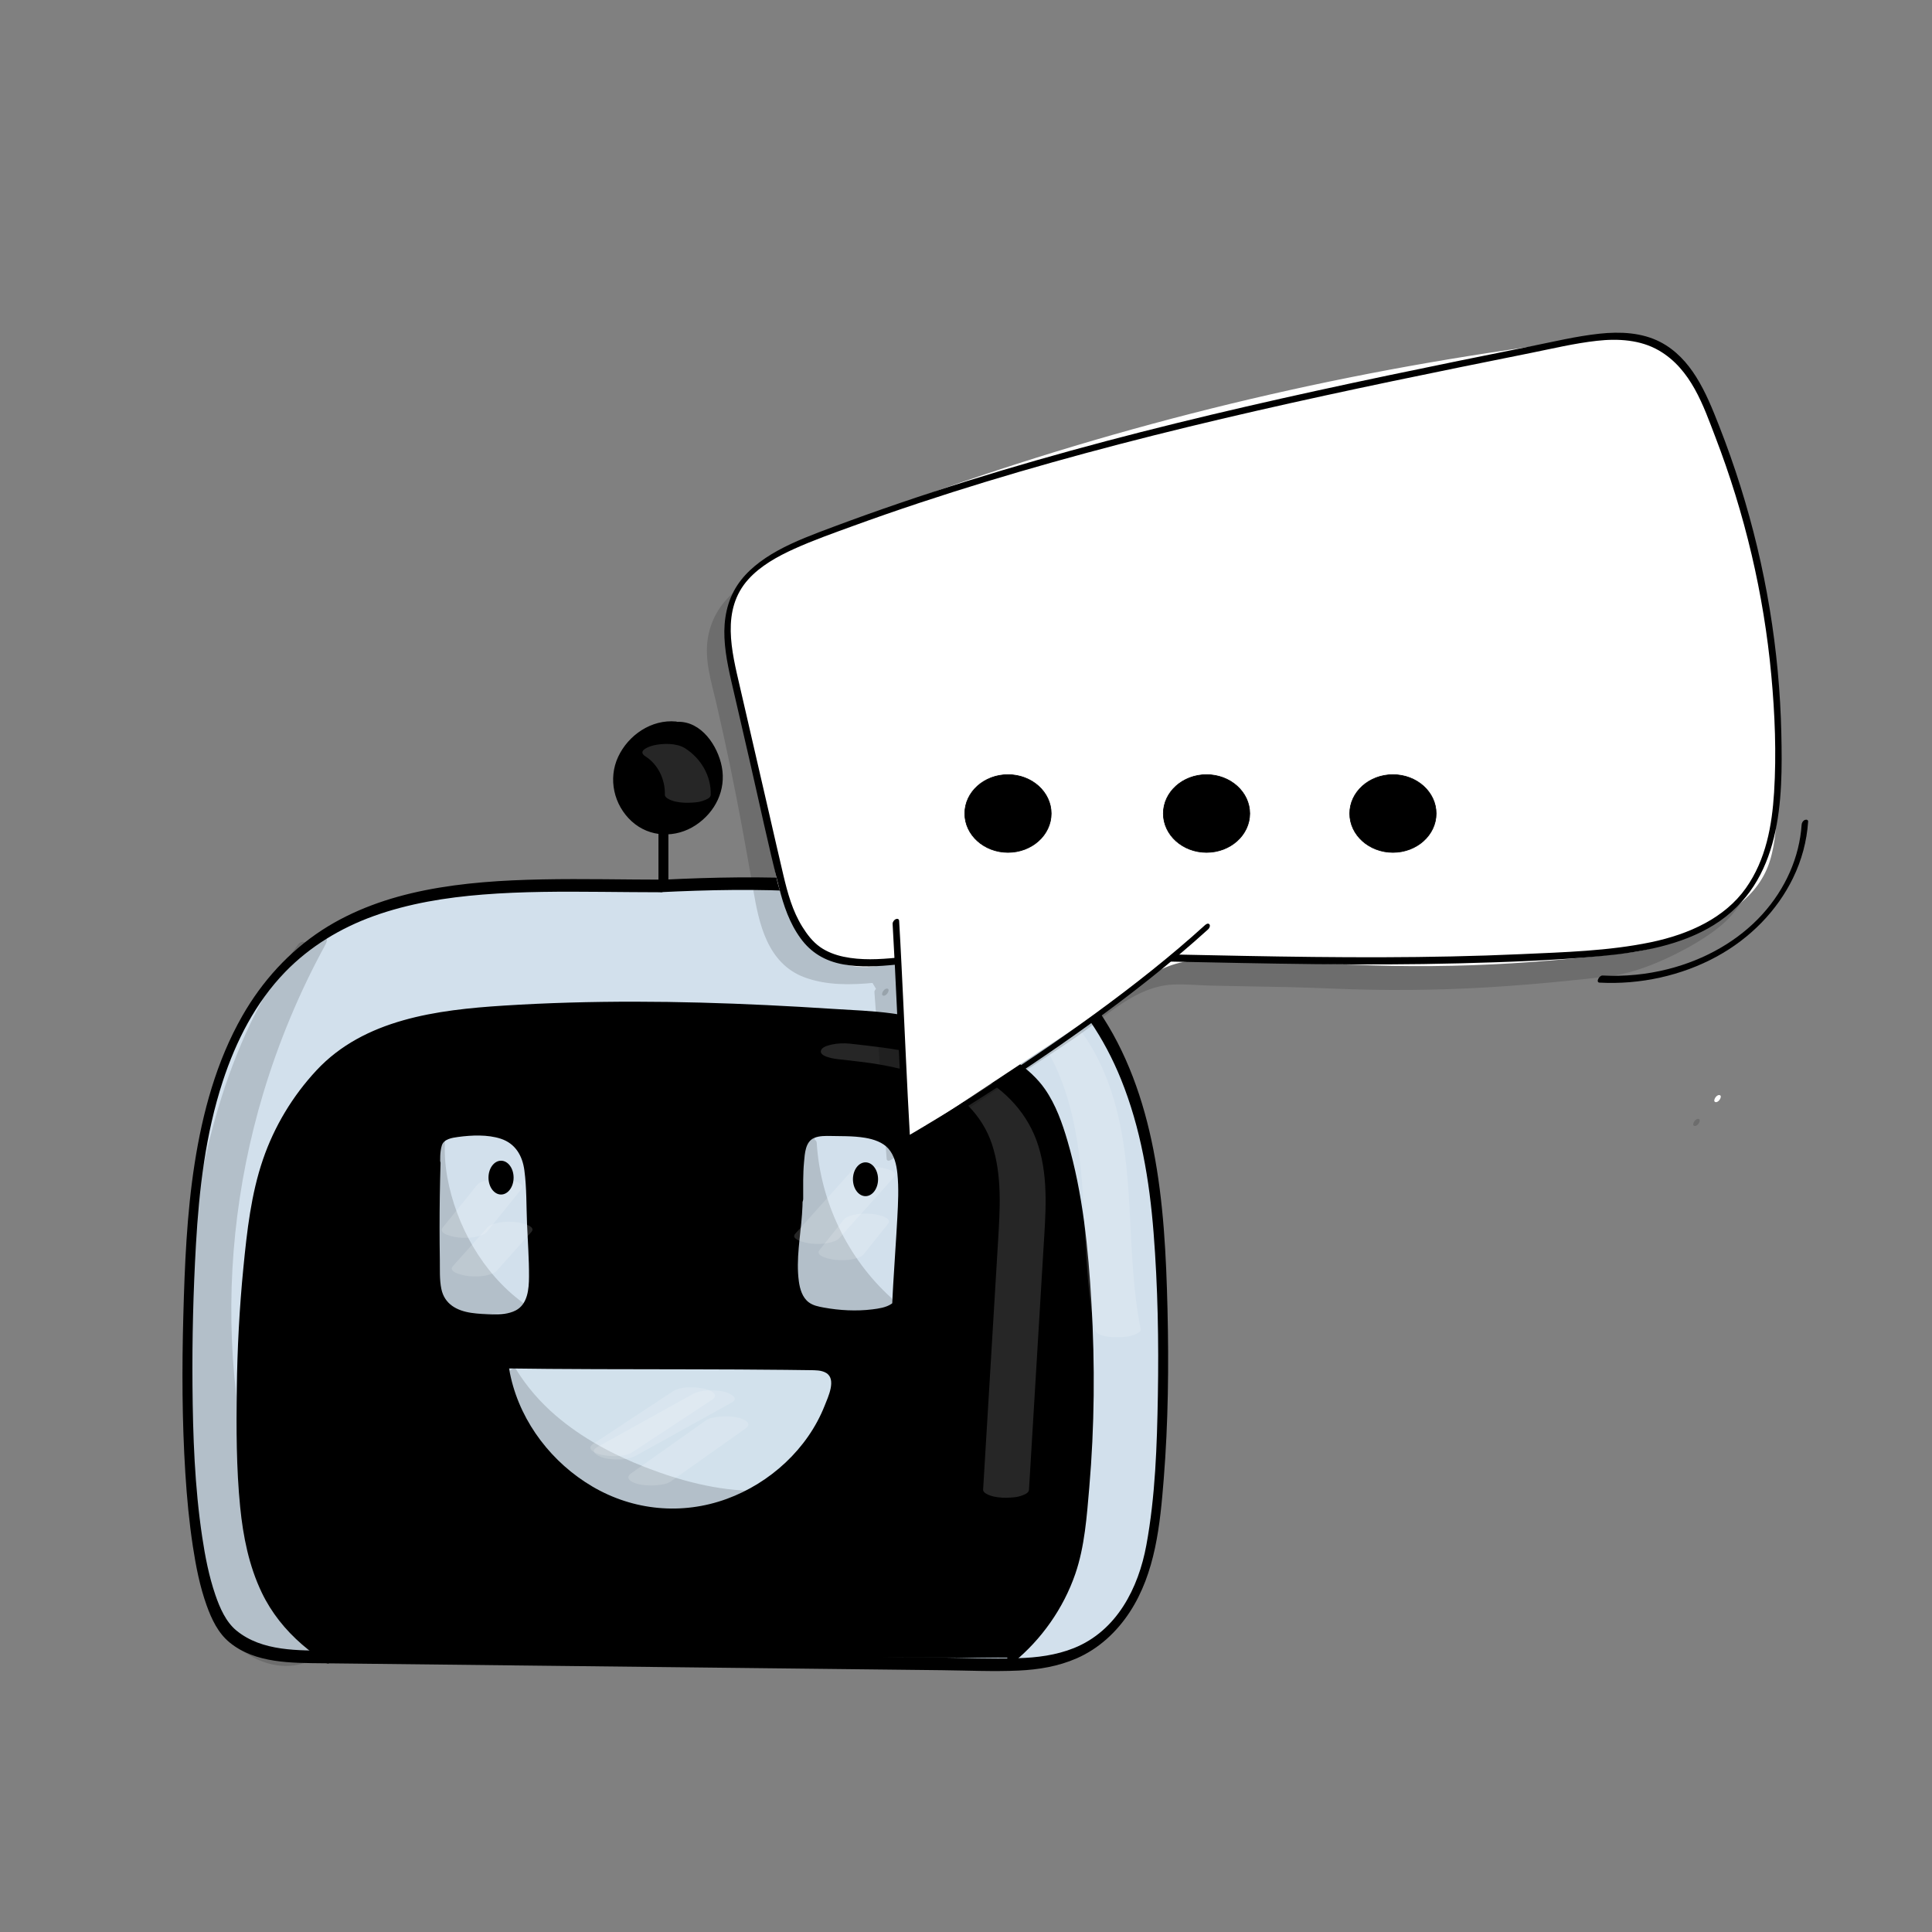<?xml version="1.0" encoding="utf-8"?>
<!-- Generator: Adobe Adobe Illustrator 24.2.0, SVG Export Plug-In . SVG Version: 6.00 Build 0)  -->
<svg version="1.1" xmlns="http://www.w3.org/2000/svg" xmlns:xlink="http://www.w3.org/1999/xlink" x="0px" y="0px"
	 viewBox="0 0 2000 2000" style="enable-background:new 0 0 2000 2000;" xml:space="preserve">
<rect x="0" y="0" width="2000" height="2000" fill="#808080" stroke="none"/>
<style type="text/css">
	.st0{fill:#D2E0EC;}
	.st1{fill:#D2E1EC;}
	.st2{opacity:0.149;}
	.st3{fill:#FFFFFF;}
	.st4{stroke:#000000;stroke-width:0.675;stroke-miterlimit:10;}
</style>
<g id="Ebene_6">
</g>
<g id="Ebene_3">
</g>
<g id="Ebene_4">
</g>
<g id="Ebene_5">
	<g>
		<g>
			<path class="st0" d="M686.78,917.13c-226.83,0-462.13-30.64-487.97,356.54c-7.39,110.79-13.33,371.43,40.62,418.89
				c23.72,20.86,58.19,22.29,89.73,22.64c231.48,2.59,462.95,5.18,694.43,7.76c46.14,0.52,126.82,5.52,161.1-96.11
				c22.85-67.75,23.7-278.33,11.82-383.6c-35.07-310.8-254.09-338.84-512.36-326.12"/>
			<g>
				<path d="M689.23,910.62c-42.68-0.01-85.36-1.11-128.03-0.26c-40.61,0.81-81.47,3.28-121.37,11.27
					c-37.39,7.48-74.17,20.22-106.28,41.08c-34.48,22.4-62.31,53.25-82.67,88.87c-26.83,46.94-41.21,100.22-49.47,153.33
					c-8.07,51.94-10.22,104.8-11.64,157.28c-1.46,54.22-1.33,108.57,2.08,162.72c1.6,25.43,3.97,50.84,7.82,76.03
					c3.15,20.59,7.19,41.31,14.24,60.96c5.11,14.24,11.82,28.54,23.72,38.33c26.69,21.93,64.42,21.21,97.05,21.58
					c85.47,0.96,170.95,1.91,256.42,2.87s170.95,1.91,256.42,2.87c42.57,0.48,85.14,0.95,127.71,1.43
					c26.35,0.29,52.92,1.58,79.27,0.38c20.68-0.94,41.14-4.35,60.2-12.71c22.81-10.01,41.32-27.17,54.86-47.9
					c26.57-40.7,31.37-90.47,35.14-137.69c4.67-58.51,5.32-117.43,3.89-176.09c-1.34-55.07-4-110.7-14.62-164.87
					c-9.99-50.97-27.46-101.34-57.09-144.36c-24.8-36.01-58.01-65.54-96.4-86.4c-39.11-21.25-82.54-33.71-126.26-41.07
					c-49.45-8.32-99.81-10.38-149.88-10c-25.93,0.2-51.86,1.1-77.76,2.37c-3.35,0.16-5.86,3.1-6.97,6.09
					c-0.66,1.79-1.32,7.1,2.07,6.94c51.62-2.53,103.43-3.69,155.05-0.45c46,2.88,92.29,9.18,136.35,23.12
					c40.42,12.79,78.85,32.39,110.9,60.39c34.08,29.77,59.43,68.47,76.36,110.23c20.54,50.67,29.6,104.99,33.86,159.25
					c4.4,56.09,5.41,112.53,4.42,168.77c-0.91,51.45-2.57,103.84-11.92,154.57c-8.16,44.27-30.47,88.71-75.06,106.57
					c-18.36,7.35-38.25,9.91-57.9,10.42c-27.83,0.73-55.76-0.38-83.59-0.69c-83.81-0.94-167.62-1.87-251.43-2.81
					s-167.62-1.87-251.43-2.81c-41.91-0.47-83.81-0.94-125.72-1.41c-32.54-0.36-70.17,1.01-96.83-20.9
					c-10.97-9.01-17.21-23.54-21.79-36.85c-6.69-19.48-10.61-39.91-13.66-60.24c-7.75-51.65-9.59-104.27-10.03-156.43
					c-0.41-48.63,0.82-97.3,3.58-145.86c3.24-57.06,9.93-114.54,27.76-169.08c13.61-41.62,33.93-81.61,64.62-113.29
					c25.49-26.31,57.37-45.55,91.74-57.91c36.2-13.01,74.6-19.18,112.84-22.22c41.05-3.26,82.29-3.13,123.43-2.79
					c20.36,0.17,40.73,0.41,61.09,0.42C689.87,923.65,695.32,910.62,689.23,910.62L689.23,910.62z"/>
			</g>
		</g>
		<g>
			<g>
				<path d="M681.64,862.03c0,19.32,0,38.64,0,57.95c0,3.14,2.6,4.32,5.23,3.02c2.98-1.48,5.04-5.48,5.04-8.72
					c0-19.32,0-38.64,0-57.95c0-3.14-2.6-4.32-5.23-3.02C683.7,854.78,681.64,858.79,681.64,862.03L681.64,862.03z"/>
			</g>
		</g>
		<g>
			<path d="M699.07,753.71c28.73-1.23,49.73,39.52,42.93,65.12c-6.79,25.6-35.37,43.19-61.2,37.67
				c-25.82-5.52-44.77-33.28-40.57-59.43c4.2-26.15,30.88-46.53,57.12-43.64"/>
			<g>
				<path d="M696.62,760.22c18.06-0.42,31.44,15.17,37.47,30.82c6.4,16.59,5.4,34.14-8.27,46.76c-14.8,13.66-37.16,17.43-54.92,7.35
					c-17.18-9.75-29.26-30.79-25.43-50.73c4.26-22.22,27.76-36.54,49.44-34.48c5.5,0.52,11.19-12.44,4.9-13.03
					c-25.38-2.4-49.4,14.01-59.92,36.6c-10.62,22.78-4.42,49.89,14.01,66.71c18.63,17,45.75,17.68,66.47,3.88
					c20.14-13.41,31.48-36.31,26.84-60.37c-4.18-21.69-21.09-47.11-45.68-46.53C695.97,747.32,690.59,760.36,696.62,760.22
					L696.62,760.22z"/>
			</g>
		</g>
		<g>
			<path d="M341.35,1715.33c-48.08-33.03-83.78-71.44-89.31-181.54c-4.47-88.9-1.34-191,11.83-279.02
				c8.34-55.75,28.07-101.75,66.34-143.03c45.03-48.58,116.74-59.43,182.72-63.85c132.15-8.84,264.87-3.4,396.95,6.49
				c50.47,3.78,126.66,33.32,161.14,70.49c56.11,60.46,68.18,324.22,44.61,476.05c-6.82,43.91-33.51,87.2-67.98,115.11"/>
			<g>
				<path d="M344.91,1709.16c-17.48-12.04-34.02-25.42-47.15-42.23c-15.38-19.7-25.13-42.76-31.17-66.89
					c-8.8-35.15-9.97-71.61-10.85-107.67c-0.99-40.51-0.46-81.07,1.67-121.53c2.09-39.78,5.61-79.59,11.7-118.97
					c5.32-34.39,15.83-67.77,34.03-97.59c17.82-29.18,41.33-54.4,72.01-70.04c30.36-15.47,64.49-22.42,98.09-26.46
					c40.58-4.87,81.71-6.22,122.53-7.19c44.02-1.05,88.06-0.75,132.07,0.53c44.04,1.28,88.04,3.55,132,6.43
					c19.48,1.28,39.23,1.89,58.58,4.53c15.46,2.1,30.74,5.82,45.6,10.55c30.61,9.74,61.06,23.52,86.59,43.24
					c15.9,12.28,26.78,26.72,34.57,45.14c8.72,20.6,14.3,42.52,18.8,64.38c5.6,27.2,9.31,54.78,12.01,82.41
					c6.02,61.66,7.29,123.89,4.66,185.77c-1.23,28.92-3.36,57.83-6.95,86.56c-1.84,14.71-3.64,29.57-8.09,43.77
					c-5.44,17.35-13.59,33.8-23.92,48.76c-9.95,14.42-21.9,27.35-35.47,38.43c-2.36,1.93-4.59,6.1-3.54,9.21
					c1.07,3.19,4.26,2.41,6.34,0.71c29.09-23.77,51.86-56.1,64.1-91.65c9.8-28.45,11.91-59.64,14.49-89.44
					c5.46-63.31,5.94-127.18,2.28-190.6c-3.24-56.27-8.9-113.82-24.79-168.11c-5.42-18.53-12.16-37.6-23.24-53.59
					c-15.46-22.32-41.59-37.52-65.46-49.19c-29.1-14.23-60.92-24.98-93.09-29.36c-20.33-2.76-41.09-3.39-61.55-4.72
					c-22.81-1.48-45.63-2.8-68.46-3.89c-90.59-4.34-181.44-5.21-271.99,0.55c-68.57,4.37-144.36,13.99-193.74,67.05
					c-24.63,26.47-43.61,57.95-55.33,92.16c-12.34,36-16.56,74.22-20.27,111.91c-4.13,41.92-6.31,84.01-6.85,126.12
					c-0.53,40.5-0.5,81.53,3.51,121.87c3.04,30.49,9.1,61,22.46,88.76c9.92,20.61,24.16,38.34,41.38,53.31
					c8.02,6.97,16.57,13.29,25.31,19.31C342.47,1724.73,349.81,1712.54,344.91,1709.16L344.91,1709.16z"/>
			</g>
		</g>
		<g>
			<path class="st0" d="M450.92,1206.9c-1.17,38.26-1.32,76.54-0.44,114.81c0.23,10.15,0.74,20.93,6.51,29.27
				c9.23,13.33,27.78,15.25,43.95,15.91c12.79,0.53,26.69,0.73,36.98-6.91c14.77-10.98,15.41-32.53,14.65-50.95
				c-1.18-28.57-2.36-57.14-3.53-85.71c-0.59-14.21-1.63-29.62-10.98-40.31c-12.51-14.31-34.31-14.32-53.25-13.21
				c-9.46,0.55-19.61,1.37-26.93,7.42c-7.31,6.04-7.31,20.82-7.31,33.43"/>
			<g>
				<path d="M445.79,1209.75c-0.7,23.09-1.04,46.18-1,69.28c0.02,11.22,0.13,22.44,0.32,33.65c0.17,9.75-0.12,19.76,1.75,29.37
					c3.5,18.01,17.47,26.96,34.63,29.81c8.25,1.37,16.74,1.72,25.09,1.75c8.86,0.04,17.89-0.76,26.01-4.57
					c15.96-7.5,23.05-24.78,24.71-41.39c1.95-19.58-0.35-39.76-1.16-59.36c-0.48-11.63-0.96-23.25-1.44-34.88
					c-0.41-9.92-0.5-19.92-1.89-29.77c-2.37-16.81-10.47-31.4-27.23-37.15c-8.83-3.03-18.17-3.75-27.45-3.64
					c-9.64,0.11-20.15,0.15-29.43,2.97c-9.22,2.81-16.47,8.73-19.92,17.85c-3.55,9.39-3.35,19.92-3.35,29.81
					c0,3.14,2.6,4.32,5.23,3.02c2.98-1.48,5.03-5.48,5.04-8.72c0-7.19-0.47-15.07,1.68-22.03c2.04-6.62,10.65-7.92,16.66-8.74
					c14.08-1.92,30.76-2.68,44.42,1.82c15.04,4.95,22.33,17.49,24.36,32.61c2.45,18.26,2,37.18,2.76,55.57
					c0.75,18.2,2.17,36.52,2.05,54.74c-0.08,12.55-1.28,28.37-13.84,34.86c-7.29,3.76-15.92,4.08-23.95,3.96
					c-7.35-0.11-14.78-0.43-22.05-1.51c-14.87-2.22-27.6-8.98-30.89-24.71c-2.05-9.81-1.42-20.37-1.58-30.33
					c-0.17-10.89-0.26-21.77-0.27-32.66c-0.02-22.44,0.33-44.87,1.01-67.3c0.1-3.16-2.67-4.29-5.23-3.02
					C447.77,1202.54,445.88,1206.49,445.79,1209.75L445.79,1209.75z"/>
			</g>
		</g>
		<g>
			<path class="st0" d="M825.77,1242.77c0,42.03-15.9,98.85,10.64,113.32c14.46,7.88,91.23,13.21,92.3-9.17
				c6.96-145.44,23.17-177.3-56.92-177.3c-14.63,0-29.23-2.33-37.71,9.64c-8.48,11.97-7.76,42.66-7.76,64.49"/>
			<g>
				<path d="M820.64,1245.62c-0.1,25.66-5.41,51.11-4.67,76.78c0.51,17.62,4.77,36.98,23.75,42.37c16.58,4.71,35.11,5.41,52.2,4.3
					c14.56-0.95,35.44-3.33,40.95-19.59c2-5.9,1.34-12.89,1.67-19.03c0.38-7.15,0.8-14.29,1.24-21.44
					c0.78-12.67,1.64-25.33,2.43-37.99c1.16-18.51,2.58-37.22,1.5-55.77c-0.67-11.51-2.23-23.98-8.81-33.79
					c-5.96-8.9-15.65-13.41-25.81-15.72c-6.69-1.52-13.56-2.13-20.4-2.43c-10.97-0.48-22.67-1.4-33.53,0.33
					c-28.74,4.58-29.52,39.62-29.91,62.27c-0.12,6.89-0.07,13.78-0.06,20.67c0,3.14,2.6,4.33,5.23,3.02
					c2.98-1.48,5.04-5.48,5.04-8.72c-0.01-12.68-0.29-25.44,0.88-38.09c0.8-8.67,1.32-21.08,10.69-24.88
					c5.4-2.19,11.57-2.03,17.29-1.94c5.17,0.08,10.35,0.1,15.53,0.23c6.6,0.16,13.22,0.58,19.74,1.66
					c8.86,1.48,18.34,4.67,24.07,11.2c6.14,7.01,8.31,16.31,9.28,25.55c1.61,15.27,0.76,30.8-0.05,46.09
					c-1.22,22.98-2.95,45.92-4.25,68.89c-0.2,3.58-0.4,7.16-0.58,10.73c-0.09,1.7-0.18,3.4-0.26,5.11
					c-0.04,0.84-0.18,4.67-0.19,3.84c0,0.91,0.4-0.57,0.39-0.59c0.04,0.1-0.93,0.92-1.31,1.18c-5.58,3.73-13.09,4.77-19.59,5.59
					c-16.54,2.07-34.06,1.12-50.43-1.88c-5.38-0.99-10.98-2.07-15.45-5.42c-6.68-5.02-9.2-13.85-10.27-21.76
					c-3.07-22.79,1.66-46.49,3.27-69.23c0.4-5.74,0.67-11.48,0.69-17.23c0.01-3.14-2.61-4.32-5.23-3.02
					C822.68,1238.38,820.65,1242.38,820.64,1245.62L820.64,1245.62z"/>
			</g>
		</g>
		<g>
			<path class="st1" d="M521.52,1410.02c105.05,1.58,215.8,0.3,320.85,1.88c7.61,0.11,16.43,0.84,20.76,7.12
				c3.69,5.34,2.53,12.56,0.87,18.85c-20.72,78.62-101.86,136.44-182.67,130.18s-152.15-75.89-160.6-156.76"/>
			<g>
				<path d="M519.07,1416.53c65.42,0.97,130.85,0.86,196.27,1c32.68,0.07,65.37,0.19,98.05,0.54c8.22,0.09,16.43,0.19,24.65,0.31
					c5.67,0.09,12.23-0.14,17.25,2.9c10.83,6.54,1.9,24.97-1.58,33.81c-17.61,44.71-56.47,80.14-101.32,96.54
					c-46.32,16.93-96.66,12.2-139.15-12.78c-41.38-24.33-73.33-65.34-84.27-112.33c-1.39-5.97-2.43-12.01-3.09-18.1
					c-0.92-8.41-10.87,0.22-10.27,5.7c5.58,51.11,34.35,97.39,75.78,127.41c41.72,30.23,94.47,41.03,144.37,27.43
					c49.95-13.62,94.15-48.74,118.43-94.52c6.16-11.61,11.01-23.8,14.45-36.48c3.4-12.51,3.18-27.04-11.55-31.17
					c-6.69-1.88-13.89-1.46-20.76-1.55c-8.55-0.12-17.1-0.21-25.65-0.3c-17.26-0.17-34.52-0.27-51.79-0.35
					c-69.78-0.29-139.55-0.02-209.33-0.78c-8.53-0.09-17.06-0.2-25.58-0.33C518.42,1403.42,512.94,1416.44,519.07,1416.53
					L519.07,1416.53z"/>
			</g>
		</g>
		<g class="st2">
			<path d="M530,1423.17c23.27,38.09,60.02,66.41,99.8,86.47c39.79,20.06,99.25,40.17,149.34,40.17
				c-46.59,14.13-122.67,12.57-164.59-12.24s-83.2-75.11-93.42-122.86"/>
			<g>
				<path d="M525.58,1428.55c39.65,64.25,114.02,100.63,185.02,118.59c21.6,5.46,43.77,9.1,66.09,9.19
					c1.22-4.31,2.44-8.61,3.66-12.92c-37.72,11.28-80.12,11.72-118.54,3.82c-18.91-3.89-36.56-10.59-52.58-21.46
					c-19.12-12.97-35.85-29.41-49.88-47.72c-15.36-20.05-27.81-42.77-33.28-67.58c-0.73-3.32-4.47-2.22-6.34-0.71
					c-2.55,2.07-4.27,5.94-3.54,9.21c9.94,45.1,41.49,85.77,77.76,113.28c16.17,12.27,33.65,20.71,53.3,25.79
					c20.84,5.38,42.56,7.42,64.04,7.24c22.39-0.18,45.13-2.62,66.64-9.05c3-0.9,5.17-3.92,5.96-6.83c0.52-1.9,0.72-6.08-2.3-6.09
					c-38.73-0.16-77.36-10.4-113.26-24.34c-33.41-12.98-65.6-30.09-92.91-53.52c-15.98-13.72-29.94-29.71-41.01-47.64
					C531.2,1412.57,522.65,1423.79,525.58,1428.55L525.58,1428.55z"/>
			</g>
		</g>
		<g class="st2">
			<path d="M455.79,1179.43c-5.35,62.96,30.91,138.4,82.01,175.33c-25.27-7.7-56.99,10.62-77.06-6.61
				c-10.76-9.24-12.73-24.95-13.44-39.15c-2.03-40.54,0.13-81.29,6.42-121.39"/>
			<g>
				<path d="M450.65,1182.28c-4.24,53.02,17.68,108.42,51.57,148.6c9.46,11.21,20.16,21.41,32.01,30.06c2-4.23,4.01-8.46,6.01-12.68
					c-13.16-3.75-26.92-1.28-40.24,0.21c-12.57,1.41-27.39,2.23-36.96-7.69c-9.91-10.27-10.29-26.13-10.85-39.52
					c-0.75-17.99-0.68-36.01,0.21-53.99c1.01-20.4,3.16-40.72,6.29-60.91c0.42-2.7-0.53-5.71-3.79-5.14
					c-3.15,0.56-5.75,4.78-6.2,7.67c-5.91,38.05-8.31,76.64-6.9,115.12c0.53,14.41,0.8,30.49,8.88,43.03
					c7.84,12.16,21.67,15.8,35.38,15.21c16.39-0.71,33.05-5.59,49.26-0.97c4.97,1.42,10.21-9.62,6.01-12.68
					c-41.41-30.22-69.32-80.04-78.3-130.07c-2.48-13.83-3.25-27.94-2.13-41.95c0.26-3.2-2.77-4.24-5.23-3.02
					C452.52,1175.13,450.92,1178.98,450.65,1182.28L450.65,1182.28z"/>
			</g>
		</g>
		<g class="st2">
			<path d="M840.35,1186.38c3.7,61.82,32.53,121.76,78.46,163.14c-15.13,3.16-30.56,6.34-45.92,4.65
				c-15.36-1.68-31.87,2.35-39.54-11.1c-7.39-12.96-3.21-46.94-1.95-61.81c3.07-36.15,3.94-65.67,7-101.83"/>
			<g>
				<path d="M835.22,1189.23c4.03,63.47,32.94,123.72,80.03,166.45c1.59-4.19,3.18-8.38,4.77-12.57
					c-9.99,2.08-20.05,4.24-30.26,4.84c-8.68,0.51-17.31-0.68-25.99-0.85c-6.66-0.13-14.18,0.13-20.12-3.33
					c-5.31-3.1-7.35-8.51-8.39-14.26c-2.35-12.91-0.89-26.76,0.26-39.73c1.44-16.26,2.71-32.52,3.72-48.82
					c1.33-21.47,2.52-42.94,4.32-64.38c0.27-3.2-2.78-4.24-5.23-3.02c-3.18,1.58-4.76,5.41-5.04,8.72
					c-3.17,37.7-4.74,75.51-8.04,113.2c-1.23,14.03-2.43,28.58,0.13,42.53c1.07,5.83,3.23,11.43,7.7,15.5
					c5.48,4.99,12.99,6.14,20.14,6.47c9.51,0.44,19.27,1.41,28.77,1.13c12.04-0.35,23.88-2.74,35.63-5.19
					c4.61-0.96,8.62-9.07,4.77-12.57c-44.95-40.79-73.04-99.27-76.88-159.82C844.95,1175.12,834.87,1183.76,835.22,1189.23
					L835.22,1189.23z"/>
			</g>
		</g>
		<g class="st2">
			<path d="M333.27,975.53c-124.72,227.29-136.06,509.94-8.35,735.55c-27.11,16.15-64.04,2.52-83.91-22.04
				c-44.99-55.61-100.77-482.94,70.26-707.62"/>
			<g>
				<path d="M329.57,973.4c-48.83,89.21-81.17,187.42-94.01,288.35c-12.67,99.56-6.61,201.61,20.27,298.42
					c15.13,54.48,36.88,107.06,64.67,156.3c1.44-3.75,2.88-7.5,4.32-11.25c-27.17,15.66-64.63,0.22-81.36-24.19
					c-6.66-9.71-10.27-20.39-13.97-31.95c-12.61-39.31-18.83-80.88-23.21-121.81c-6.06-56.65-7.56-113.85-4.83-170.75
					c3.01-62.66,11.37-125.29,27.19-186.05c15.41-59.18,38.42-117.05,72.72-167.92c4-5.93,8.2-11.72,12.52-17.42
					c1.63-2.15,3.89-6.51,1.8-9.08c-2.04-2.51-5.55-0.29-7.04,1.68c-38.38,50.58-64.88,109.24-82.91,169.89
					c-18.54,62.37-28.72,126.96-33.21,191.8c-4.12,59.48-3.46,119.37,2.02,178.74c4.09,44.31,10.22,89.18,22.79,131.97
					c3.78,12.88,8.12,26.01,14.84,37.7c13.2,22.97,42.51,38.68,68.89,36.56c8.51-0.68,16.56-3.17,23.97-7.43
					c3.47-2,6.49-7.4,4.32-11.25c-48.65-86.2-77.86-182.71-86.82-281.22c-8.93-98.21,1.6-198.08,29.93-292.5
					c16.06-53.52,37.69-105.3,64.52-154.31c1.19-2.17,2.69-6.67-0.14-8.3C334.06,967.77,330.71,971.3,329.57,973.4L329.57,973.4z"/>
			</g>
		</g>
		<g class="st2">
			<g>
				<path d="M807.64,1197.26c5.55,0,10.99-13.03,4.9-13.03C806.99,1184.22,801.55,1197.26,807.64,1197.26L807.64,1197.26z"/>
			</g>
		</g>
		<g class="st2">
			<g>
				<path class="st3" d="M864.82,987.06c8.4,0.89,16.79,1.81,25.18,2.82c4.1,0.49,8.2,1.01,12.3,1.55c2.05,0.27,4.11,0.55,6.16,0.83
					c1.03,0.14,2.05,0.29,3.08,0.43c2.95,0.42,2.17,0.49-0.29-0.05c8.32,1.81,16.91,2.69,25.28,4.32
					c8.34,1.62,16.65,3.44,24.88,5.53c1.22,0.31,6.72,1.82,2.61,0.67c1.96,0.55,3.93,1.1,5.88,1.68c4.14,1.22,8.25,2.52,12.33,3.91
					c7.84,2.67,15.59,5.63,23.14,9.04c-2.65-1.2,2.57,1.24,3.06,1.48c1.79,0.87,3.56,1.76,5.33,2.68c3.74,1.94,7.42,3.99,11.03,6.16
					c7.01,4.2,13.76,8.83,20.17,13.91c57.19,45.33,71.25,123.07,75.87,192.04c3.18,47.39,3.19,95.17,12.53,141.92
					c1.61,8.04,17.62,8.4,23.74,8.31c5.55-0.09,11.58-0.36,16.79-2.43c2.09-0.83,7.57-2.77,6.95-5.88
					c-16.16-80.86-4.27-165.62-29.97-244.83c-11.2-34.52-29.06-66.8-56.77-90.77c-26.73-23.12-59.03-38.21-92.83-47.93
					c-40.4-11.63-82.12-16.98-123.83-21.42c-5.89-0.63-12.49-0.4-18.29,0.84c-2.98,0.63-8.93,2.03-10.91,4.97
					C843.27,984.21,861.82,986.74,864.82,987.06L864.82,987.06z"/>
			</g>
		</g>
		<g class="st2">
			<g>
				<path class="st3" d="M668.12,782.97c13.13,8.32,20.57,23.95,20.15,39.74c-0.08,3.11,4.91,5.12,6.95,5.88
					c5.07,1.87,11.45,2.52,16.79,2.43c5.55-0.09,11.58-0.36,16.79-2.43c2.55-1.01,6.87-2.52,6.95-5.88
					c0.51-19.69-10.2-37.71-26.63-48.13c-8.67-5.49-22.85-5.22-32.48-2.98C671.68,772.76,659.19,777.31,668.12,782.97L668.12,782.97
					z"/>
			</g>
		</g>
		<g class="st2">
			<g>
				<path class="st3" d="M867.1,1096.43c9.27,1.01,18.55,2.03,27.8,3.23c2.47,0.32,4.93,0.66,7.4,1c0.92,0.13,4.17,0.35-0.14-0.02
					c0.92,0.08,1.85,0.29,2.76,0.43c4.9,0.78,9.79,1.65,14.66,2.62c4.25,0.85,8.49,1.79,12.7,2.82c1.2,0.3,2.4,0.61,3.6,0.91
					c3.05,0.77-2.43-0.77,0.57,0.17c2.36,0.74,4.75,1.4,7.12,2.16c4.05,1.3,8.06,2.71,12.02,4.27c1.7,0.67,3.39,1.36,5.07,2.08
					c0.31,0.13,3.26,1.45,1.73,0.75c-1.29-0.59,2.5,1.21,2.4,1.16c28.11,13.75,51.91,35.91,61.99,66.19
					c10.82,32.54,8.39,67.75,6.37,101.42c-2.41,40.1-4.82,80.21-7.23,120.31c-2.73,45.41-5.46,90.81-8.19,136.22
					c-0.18,3.08,5.02,5.16,6.95,5.88c5.07,1.87,11.45,2.52,16.79,2.43c5.55-0.09,11.58-0.36,16.79-2.43
					c2.62-1.04,6.75-2.49,6.95-5.88c4.98-82.86,9.96-165.71,14.94-248.57c2.13-35.46,5.58-72.54-5.13-107.03
					c-10.31-33.19-33.9-58.28-64.34-74.43c-40.3-21.38-86.26-26.84-130.95-31.73c-5.87-0.64-12.5-0.39-18.29,0.84
					c-2.98,0.63-8.93,2.03-10.91,4.97C845.55,1093.58,864.11,1096.1,867.1,1096.43L867.1,1096.43z"/>
			</g>
		</g>
		<g class="st2">
			<g>
				<path class="st3" d="M868.99,1281.58c18.88-21.04,37.76-42.09,56.63-63.13c5.96-6.65-13.76-9.99-16.58-10.22
					c-6.04-0.5-12.37-0.54-18.29,0.84c-3.84,0.89-8.16,1.9-10.91,4.97c-18.88,21.04-37.76,42.09-56.63,63.13
					c-5.96,6.65,13.76,9.99,16.58,10.22c6.04,0.5,12.37,0.54,18.29-0.84C861.92,1285.65,866.24,1284.64,868.99,1281.58
					L868.99,1281.58z"/>
			</g>
		</g>
		<g class="st2">
			<g>
				<path class="st3" d="M894.16,1298.41c8.39-10.52,16.78-21.04,25.17-31.57c5.54-6.94-13.4-9.96-16.58-10.22
					c-6.04-0.5-12.37-0.54-18.29,0.84c-3.71,0.86-8.41,1.83-10.91,4.97c-8.39,10.52-16.78,21.04-25.17,31.57
					c-5.54,6.94,13.4,9.96,16.58,10.22c6.04,0.5,12.37,0.54,18.29-0.84C886.95,1302.52,891.65,1301.55,894.16,1298.41
					L894.16,1298.41z"/>
			</g>
		</g>
		<g class="st2">
			<g>
				<path class="st3" d="M658.91,1506.59c32.86-18.24,65.72-36.47,98.59-54.71c9.2-5.1-4.01-10.5-8.52-11.37
					c-10.16-1.95-23.11-2.22-32.48,2.98c-32.86,18.24-65.72,36.47-98.59,54.71c-9.2,5.1,4.01,10.5,8.52,11.37
					C636.59,1511.52,649.54,1511.79,658.91,1506.59L658.91,1506.59z"/>
			</g>
		</g>
		<g class="st2">
			<g>
				<path class="st3" d="M504.01,1275.27c11.89-14.73,23.77-29.46,35.66-44.19c5.58-6.92-13.44-9.96-16.58-10.22
					c-6.04-0.5-12.37-0.54-18.29,0.84c-3.72,0.87-8.38,1.83-10.91,4.97c-11.89,14.73-23.77,29.46-35.66,44.19
					c-5.58,6.92,13.44,9.96,16.58,10.22c6.04,0.5,12.37,0.54,18.29-0.84C496.82,1279.37,501.48,1278.4,504.01,1275.27
					L504.01,1275.27z"/>
			</g>
		</g>
		<g class="st2">
			<path d="M491.61,1313.04c11.89-13.33,23.77-26.66,35.66-39.98"/>
			<g>
				<path class="st3" d="M514.5,1315.25c11.89-13.33,23.77-26.66,35.66-39.98c5.94-6.66-13.75-9.99-16.58-10.22
					c-6.04-0.5-12.37-0.54-18.29,0.84c-3.84,0.89-8.17,1.9-10.91,4.97c-11.89,13.33-23.77,26.66-35.66,39.98
					c-5.94,6.66,13.75,9.99,16.58,10.22c6.04,0.5,12.37,0.54,18.29-0.84C507.43,1319.32,511.76,1318.32,514.5,1315.25L514.5,1315.25
					z"/>
			</g>
		</g>
		<g class="st2">
			<g>
				<path class="st3" d="M655.13,1503.02c27.39-18.05,54.78-36.1,82.18-54.15c8.53-5.62-3.39-10.38-8.52-11.37
					c-9.48-1.82-23.87-2.7-32.48,2.98c-27.39,18.05-54.78,36.1-82.18,54.15c-8.53,5.62,3.39,10.38,8.52,11.37
					C632.13,1507.82,646.52,1508.7,655.13,1503.02L655.13,1503.02z"/>
			</g>
		</g>
		<g class="st2">
			<g>
				<path class="st3" d="M694.33,1533.62c25.83-18.3,51.65-36.6,77.48-54.9c8.22-5.82-3.1-10.33-8.52-11.37
					c-5.97-1.15-12.25-1.54-18.29-0.84c-4.61,0.54-10.31,1.07-14.19,3.82c-25.83,18.3-51.65,36.6-77.48,54.9
					c-8.22,5.82,3.1,10.33,8.52,11.37c5.97,1.15,12.25,1.54,18.29,0.84C684.75,1536.9,690.45,1536.37,694.33,1533.62L694.33,1533.62
					z"/>
			</g>
		</g>
	</g>
	<g id="Ebene_3_1_">
		<g class="st2">
			<g>
				<path d="M914.89,1030.76c3.64,0,7.2-7.36,3.21-7.36C914.47,1023.39,910.9,1030.76,914.89,1030.76L914.89,1030.76z"/>
			</g>
		</g>
		<g class="st2">
			<path d="M908.57,1025.37c4.21,57.54,8.42,115.07,12.63,172.6c62.79-41.62,125.58-83.23,188.37-124.85
				c35.01-23.2,68.06-59.65,113.44-57.6c47.04,2.12,101.65,1.72,146.59,3.75c108.3,4.89,192.88,0.03,300.33-12.63
				c32.88-3.87,83.35-29.71,107.89-48.97c29.88-23.45,33.15-49.08,35.99-83.84c11-134.73-16.39-269.97-59.18-399.91
				c-10.61-32.22-24.77-67.14-58.35-83.99c-29.73-14.92-66.78-11.55-100.81-7.18c-269.98,34.66-534,103.64-780.88,204.02
				c-27.24,11.08-56.12,24.07-69.5,47.32c-10.57,18.36-12.41,40.27-7.61,60.35c20.38,85.34,31.34,141.75,46.73,231.33
				c4.34,25.29,15.36,64.93,40.83,78.03c24.92,12.81,53.08,12.66,80.61,9.98c2.3,3.87,4.6,7.74,6.9,11.61"/>
			<g>
				<path d="M905.21,1026.98c4.21,57.53,8.42,115.07,12.63,172.6c0.17,2.39,2.43,2.41,4.28,1.19
					c48.08-31.87,96.16-63.73,144.25-95.6c21.3-14.12,43.12-27.78,63.33-43.06c16.65-12.6,33.08-26.15,52.92-35.01
					c9.87-4.4,20.69-7.45,31.84-7.91c12.9-0.54,26.11,0.78,39.02,1.1c27.21,0.69,54.42,0.92,81.63,1.57
					c27.44,0.66,54.83,2.17,82.28,2.67c27.4,0.5,54.82,0.33,82.2-0.58c54.65-1.82,109.07-6.69,163.25-12.96
					c21.34-2.47,40.86-9.11,59.86-17.73c18.99-8.62,37.53-18.81,53.71-31.01c15.88-11.97,27.48-26.87,33.31-44.38
					c6.23-18.74,7.11-38.76,8.36-58.11c3.24-50.41,1.19-101.02-4.92-151.21c-6.02-49.43-15.92-98.48-28.59-146.96
					c-6.39-24.42-13.48-48.71-21.15-72.85c-6.39-20.13-12.62-40.52-22.95-59.48c-9.11-16.71-21.94-32.37-40.52-42.11
					c-21.5-11.27-47.39-12.81-71.91-11.26c-26.85,1.71-53.59,6.01-80.13,9.82c-27.9,4.02-55.75,8.4-83.5,13.15
					c-110.35,18.88-219.39,43.51-326.31,73.69c-106.58,30.08-211.09,65.65-312.72,106.52c-21.02,8.45-42.76,16.8-60.52,29.95
					c-17.91,13.27-28.76,31.25-32.06,51.38c-3.8,23.1,3.67,45.53,8.85,68.01c4.87,21.15,9.55,42.33,13.96,63.56
					c9.03,43.47,16.9,87.11,24.43,130.79c5.55,32.18,14.01,74.58,52.8,88.98c22.78,8.46,47.85,7.96,72.02,5.66
					c-0.7-0.19-1.4-0.39-2.1-0.58c2.3,3.87,4.6,7.74,6.9,11.61c1.77,2.97,7.46-3.27,5.79-6.08c-2.3-3.87-4.6-7.74-6.9-11.61
					c-0.4-0.67-1.41-0.64-2.1-0.58c-25.89,2.46-53.14,2.54-76.57-8.62c-17.44-8.3-26.39-24.99-32.42-40.63
					c-6.71-17.42-9.63-35.46-12.77-53.54c-3.82-21.96-7.72-43.92-11.85-65.84c-7.78-41.33-16.48-82.51-26.01-123.57
					c-5.29-22.8-12.2-45.16-5.37-68.34c6.08-20.63,22.14-35.02,42.77-45.84c21.08-11.06,44.25-19.39,66.68-28.17
					c24.85-9.73,49.87-19.14,75.04-28.24c51.29-18.54,103.23-35.73,155.72-51.58c103.04-31.12,208.19-57.05,314.74-77.61
					c53.92-10.4,108.2-19.43,162.75-27.06c25.91-3.62,52.21-8.05,78.53-8.4c24.3-0.32,48.61,3.9,67.68,17.59
					c16.89,12.13,27.51,29.66,35.21,47.09c8.96,20.28,15.09,41.55,21.49,62.5c14.53,47.55,26.76,95.65,35.6,144.24
					c8.82,48.46,14.22,97.42,15.09,146.47c0.44,24.65-0.27,49.31-2.23,73.91c-1.47,18.29-2.8,37.36-11.45,54.37
					c-8.33,16.39-23.85,28.27-40.38,38.51c-18.09,11.22-37.86,21.05-58.54,28.27c-21.92,7.65-45.19,9.23-68.48,11.66
					c-27.15,2.83-54.36,5.23-81.64,6.94c-53.23,3.35-106.62,3.93-159.95,2.03c-52.67-1.87-105.42-2.14-158.07-4.2
					c-10.98-0.43-21.43-0.47-32.08,2.21c-9.46,2.38-18.38,6.18-26.7,10.7c-18.49,10.06-34.27,23.24-50.77,35.49
					c-20.7,15.37-43.07,29.17-64.72,43.51c-23.19,15.37-46.39,30.74-69.58,46.11c-22.63,15-45.25,29.99-67.88,44.99
					c1.43,0.4,2.86,0.79,4.28,1.19c-4.21-57.54-8.42-115.07-12.63-172.61C911.59,1019.01,904.98,1023.89,905.21,1026.98
					L905.21,1026.98z"/>
			</g>
		</g>
		<g class="st2">
			<g>
				<path d="M1754.59,1165.62c3.64,0,7.2-7.36,3.21-7.36C1754.17,1158.26,1750.6,1165.62,1754.59,1165.62L1754.59,1165.62z"/>
			</g>
		</g>
	</g>
	<g id="Ebene_3_Kopie">
		<g>
			<g>
				<path class="st3" d="M936.68,1006.08c3.64,0,7.2-7.36,3.21-7.36C936.26,998.72,932.69,1006.08,936.68,1006.08L936.68,1006.08z"
					/>
			</g>
		</g>
		<g>
			<path class="st3" d="M930.37,1000.69c4.21,57.53,8.42,115.07,12.63,172.6c62.79-41.62,125.58-83.23,188.37-124.85
				c35.01-23.2,68.06-59.65,113.44-57.6c47.04,2.12,101.65,1.72,146.59,3.75c108.3,4.89,192.88,0.03,300.33-12.63
				c32.88-3.87,83.35-29.71,107.89-48.97c29.88-23.45,33.15-49.08,35.99-83.84c11-134.73-16.39-269.97-59.18-399.91
				c-10.61-32.22-24.77-67.14-58.35-83.99c-29.73-14.92-66.78-11.55-100.81-7.18c-269.98,34.66-534,103.64-780.88,204.02
				c-27.24,11.07-56.12,24.06-69.5,47.32c-10.57,18.36-12.41,40.27-7.61,60.35c20.38,85.34,31.34,141.75,46.73,231.33
				c4.34,25.29,19.8,60,40.83,78.03c21.03,18.02,57.12,25.58,80.61,9.98c2.3,3.87,4.6,7.74,6.9,11.61"/>
			<g>
				<path class="st3" d="M927,1002.3c4.21,57.53,8.42,115.07,12.63,172.6c0.17,2.39,2.43,2.41,4.28,1.19
					c48.08-31.87,96.16-63.73,144.25-95.6c21.73-14.4,43.94-28.36,64.52-43.98c16.61-12.6,33.11-26.08,53.07-34.68
					c9.72-4.19,20.35-6.99,31.27-7.35c12.67-0.42,25.58,0.82,38.26,1.13c27.84,0.7,55.69,0.93,83.52,1.62
					c27.48,0.68,54.91,2.19,82.39,2.67c27.68,0.48,55.38,0.26,83.04-0.71c54.75-1.93,109.28-6.89,163.56-13.23
					c21.14-2.47,40.99-10.01,59.63-18.7c18.44-8.61,36.56-18.65,52.21-30.74c15.94-12.31,27.05-27.64,32.59-45.46
					c5.98-19.21,6.71-39.77,7.89-59.53c2.99-50.42,0.72-101.02-5.58-151.2c-6.28-50.01-16.5-99.62-29.53-148.64
					c-6.49-24.4-13.67-48.66-21.41-72.79c-6.26-19.51-12.56-39.18-23.02-57.4c-9.7-16.87-23.65-32.34-43.3-41.22
					c-22.04-9.96-47.64-10.61-71.89-8.74c-27.65,2.13-55.18,6.51-82.53,10.51c-27.57,4.03-55.06,8.42-82.48,13.16
					c-110.97,19.19-220.58,44.2-328.04,74.82c-106.8,30.43-211.49,66.39-313.28,107.65c-20.65,8.37-41.87,17.24-58.2,31.32
					c-16.77,14.46-25.41,33.7-27.12,53.93c-0.96,11.37,0.7,22.42,3.34,33.53c2.79,11.72,5.53,23.46,8.2,35.2
					c4.77,20.94,9.34,41.91,13.64,62.92c4.3,21,8.35,42.03,12.22,63.09c4.25,23.11,7.59,46.4,12.32,69.43
					c3.87,18.82,11.66,37.44,22.58,54.06c10.77,16.41,25.72,30.3,46.85,36.58c18.82,5.59,39.22,4.59,55.49-5.84
					c-1.27,0.08-2.54,0.16-3.81,0.24c2.3,3.87,4.6,7.74,6.9,11.61c1.77,2.97,7.46-3.27,5.79-6.08c-2.3-3.87-4.6-7.74-6.9-11.61
					c-0.8-1.34-2.93-0.33-3.81,0.24c-17.8,11.41-42.46,8.66-60.89-0.09c-19.53-9.28-31.94-26.03-40.89-43.15
					c-9.57-18.31-14.24-37.12-17.66-56.86c-3.83-22.12-7.76-44.23-11.9-66.31c-7.78-41.52-16.46-82.91-26.01-124.16
					c-5.2-22.47-12.45-44.72-6.77-67.68c5.2-20.98,20.18-36.14,40.83-47.44c20.91-11.44,44.25-19.76,66.73-28.59
					c25.14-9.87,50.46-19.42,75.93-28.65c50.66-18.34,101.96-35.38,153.79-51.11c103.61-31.44,209.38-57.63,316.56-78.37
					c53.91-10.44,108.19-19.5,162.72-27.16c25.96-3.64,52.31-8.09,78.67-8.64c24.35-0.51,48.9,3.27,68.32,16.72
					c17.13,11.86,27.99,29.25,35.82,46.63c9.18,20.38,15.34,41.83,21.81,62.94c14.47,47.25,26.67,95.06,35.54,143.34
					c8.96,48.74,14.46,98,15.4,147.35c0.47,24.65-0.21,49.31-2.15,73.91c-1.44,18.18-2.7,37.12-10.96,54.13
					c-8.03,16.53-23.25,28.53-39.72,38.88c-18.13,11.39-37.99,21.3-58.75,28.67c-22.25,7.9-45.8,9.55-69.49,12.02
					c-26.83,2.8-53.73,5.17-80.69,6.88c-53.2,3.38-106.56,3.99-159.85,2.13c-26.58-0.93-53.11-1.96-79.71-2.43
					c-26.47-0.46-52.95-0.77-79.39-1.81c-10.72-0.42-20.94-0.49-31.37,2.03c-9.72,2.35-18.89,6.24-27.41,10.87
					c-18.49,10.04-34.27,23.24-50.77,35.49c-20.7,15.37-43.07,29.17-64.72,43.51c-23.19,15.37-46.39,30.74-69.58,46.11
					c-22.63,15-45.25,29.99-67.88,44.99c1.43,0.4,2.86,0.79,4.28,1.19c-4.21-57.54-8.42-115.07-12.63-172.6
					C933.38,994.33,926.78,999.21,927,1002.3L927,1002.3z"/>
			</g>
		</g>
		<g>
			<g>
				<path class="st3" d="M1776.39,1140.94c3.64,0,7.2-7.36,3.21-7.36C1775.96,1133.58,1772.4,1140.94,1776.39,1140.94
					L1776.39,1140.94z"/>
			</g>
		</g>
	</g>
	<g id="Ebene_2_1_">
		<g>
			<g>
				<path d="M928.65,991.36c-18.29,1.85-37.37,2.87-55.43-0.97c-8.71-1.85-17.16-5.06-24.15-9.97
					c-7.87-5.53-13.71-13.34-18.47-20.98c-10.27-16.48-15.27-35.02-19.59-53.21c-5.07-21.33-9.87-42.72-14.8-64.08
					c-10.1-43.78-20.19-87.57-30.29-131.35c-8.33-36.13-19.91-79.56,8.98-111.33c12.44-13.69,29.72-23.38,47.4-31.36
					c19.65-8.87,40.3-16.17,60.71-23.6c45.22-16.46,91.07-31.61,137.35-45.71c91.96-28.02,185.59-51.85,279.85-73.41
					c94.12-21.54,188.9-40.83,283.73-59.86c22.9-4.6,45.89-10.14,69.24-12.74c22.1-2.47,45-1.01,63.97,9.94
					c33.71,19.46,46.39,57.98,58.46,89.34c30.73,79.88,50.26,162.95,58.03,246.83c3.73,40.3,5.4,81.1,2.88,121.5
					c-2.12,33.92-8.33,69.48-29.19,98.96c-21.82,30.83-58.65,47.75-98.4,56.03c-43.73,9.09-89.72,10.31-134.46,12.34
					c-95.58,4.34-191.28,3.61-286.94,1.8c-24.39-0.46-48.77-0.98-73.16-1.48c-3.64-0.08-7.25,7.28-3.21,7.36
					c99.78,2.05,199.62,4.39,299.42,1.83c48.94-1.26,98.14-3.02,146.84-7.52c40.91-3.78,83.17-11.21,117.11-32.43
					c70.67-44.2,70.97-130,69.5-197.73c-1.87-86.41-16.13-172.65-42.31-256.08c-6.64-21.15-14.04-42.11-22.2-62.86
					c-6.77-17.21-13.68-34.58-23.75-50.6c-8.94-14.22-20.85-27.62-37.17-36.04c-19.01-9.81-41.38-10.84-62.87-8.54
					c-24.01,2.58-47.65,8.33-71.17,13.05c-24.77,4.97-49.55,9.96-74.3,15.01c-49.21,10.03-98.35,20.27-147.36,30.99
					c-97.53,21.35-194.54,44.64-290.04,72.04c-47.82,13.71-95.25,28.46-142.1,44.48c-22.94,7.84-45.74,15.98-68.38,24.46
					c-19.62,7.35-39.46,14.66-57.52,24.64c-16.71,9.24-31.91,20.9-41.74,35.95c-10.77,16.5-14.01,35.53-13.17,54.25
					c0.9,19.9,5.88,39.48,10.36,58.95c5.19,22.5,10.38,45,15.57,67.5c10.19,44.18,19.45,88.61,30.72,132.59
					c4.63,18.07,10.69,36.27,22.21,52.06c10.49,14.4,24.77,23.43,44.15,26.93c17.77,3.21,36.25,2.08,54.14,0.27
					C930.53,998.25,933.47,990.87,928.65,991.36L928.65,991.36z"/>
			</g>
		</g>
		<g>
			<g>
				<path d="M924.03,956.41c1.67,28.76,3.04,57.53,4.4,86.31c1.45,30.78,2.84,61.56,4.38,92.34c0.77,15.51,1.57,31.02,2.48,46.53
					c0.09,1.56,1.66,2.75,3.43,1.71c43.2-25.39,85.51-51.9,126.79-79.56c42.53-28.5,84.01-58.23,123.65-89.69
					c21.16-16.8,41.77-34.12,61.59-52.11c1.23-1.12,2.42-3.73,1.18-5.13c-1.37-1.55-3.56-0.01-4.61,0.95
					c-35.44,32.18-73.54,62.16-112.78,90.85c-40.84,29.85-83.07,58.29-126.26,85.59c-22.94,14.5-46.17,28.66-69.67,42.47
					c1.15,0.57,2.28,1.14,3.43,1.71c-1.67-28.76-3.04-57.54-4.4-86.31c-1.45-30.78-2.84-61.56-4.38-92.34
					c-0.77-15.51-1.57-31.02-2.48-46.53c-0.1-1.75-1.64-2.47-3.43-1.71C925.45,952.28,923.92,954.61,924.03,956.41L924.03,956.41z"
					/>
			</g>
		</g>
		<g>
			<g>
				<path d="M1865.03,853.75c-2.22,33.56-16.72,66.36-40.72,92.83c-24.71,27.24-59.25,46.95-97.68,56.67
					c-21.94,5.55-44.82,7.82-67.64,6.59c-3.62-0.19-7.3,7.14-3.21,7.36c42.3,2.28,85.18-7.31,121.02-26.8
					c35.46-19.27,62.99-47.99,79.23-81.24c9.09-18.61,14.4-38.49,15.74-58.64c0.12-1.8-1.79-2.41-3.43-1.71
					C1866.29,849.69,1865.15,851.89,1865.03,853.75L1865.03,853.75z"/>
			</g>
		</g>
	</g>
	<g id="Ebene_5_1_">
		<ellipse class="st4" cx="1043.47" cy="842.15" rx="44.73" ry="40.24"/>
		<ellipse class="st4" cx="1249.01" cy="842.15" rx="44.73" ry="40.24"/>
		<ellipse class="st4" cx="1441.97" cy="842.15" rx="44.73" ry="40.24"/>
	</g>
</g>
<g id="Ebene_7">
	<ellipse cx="518.68" cy="1219.07" rx="13" ry="17.5"/>
	<ellipse cx="895.97" cy="1220.76" rx="13" ry="17.5"/>
</g>
</svg>
